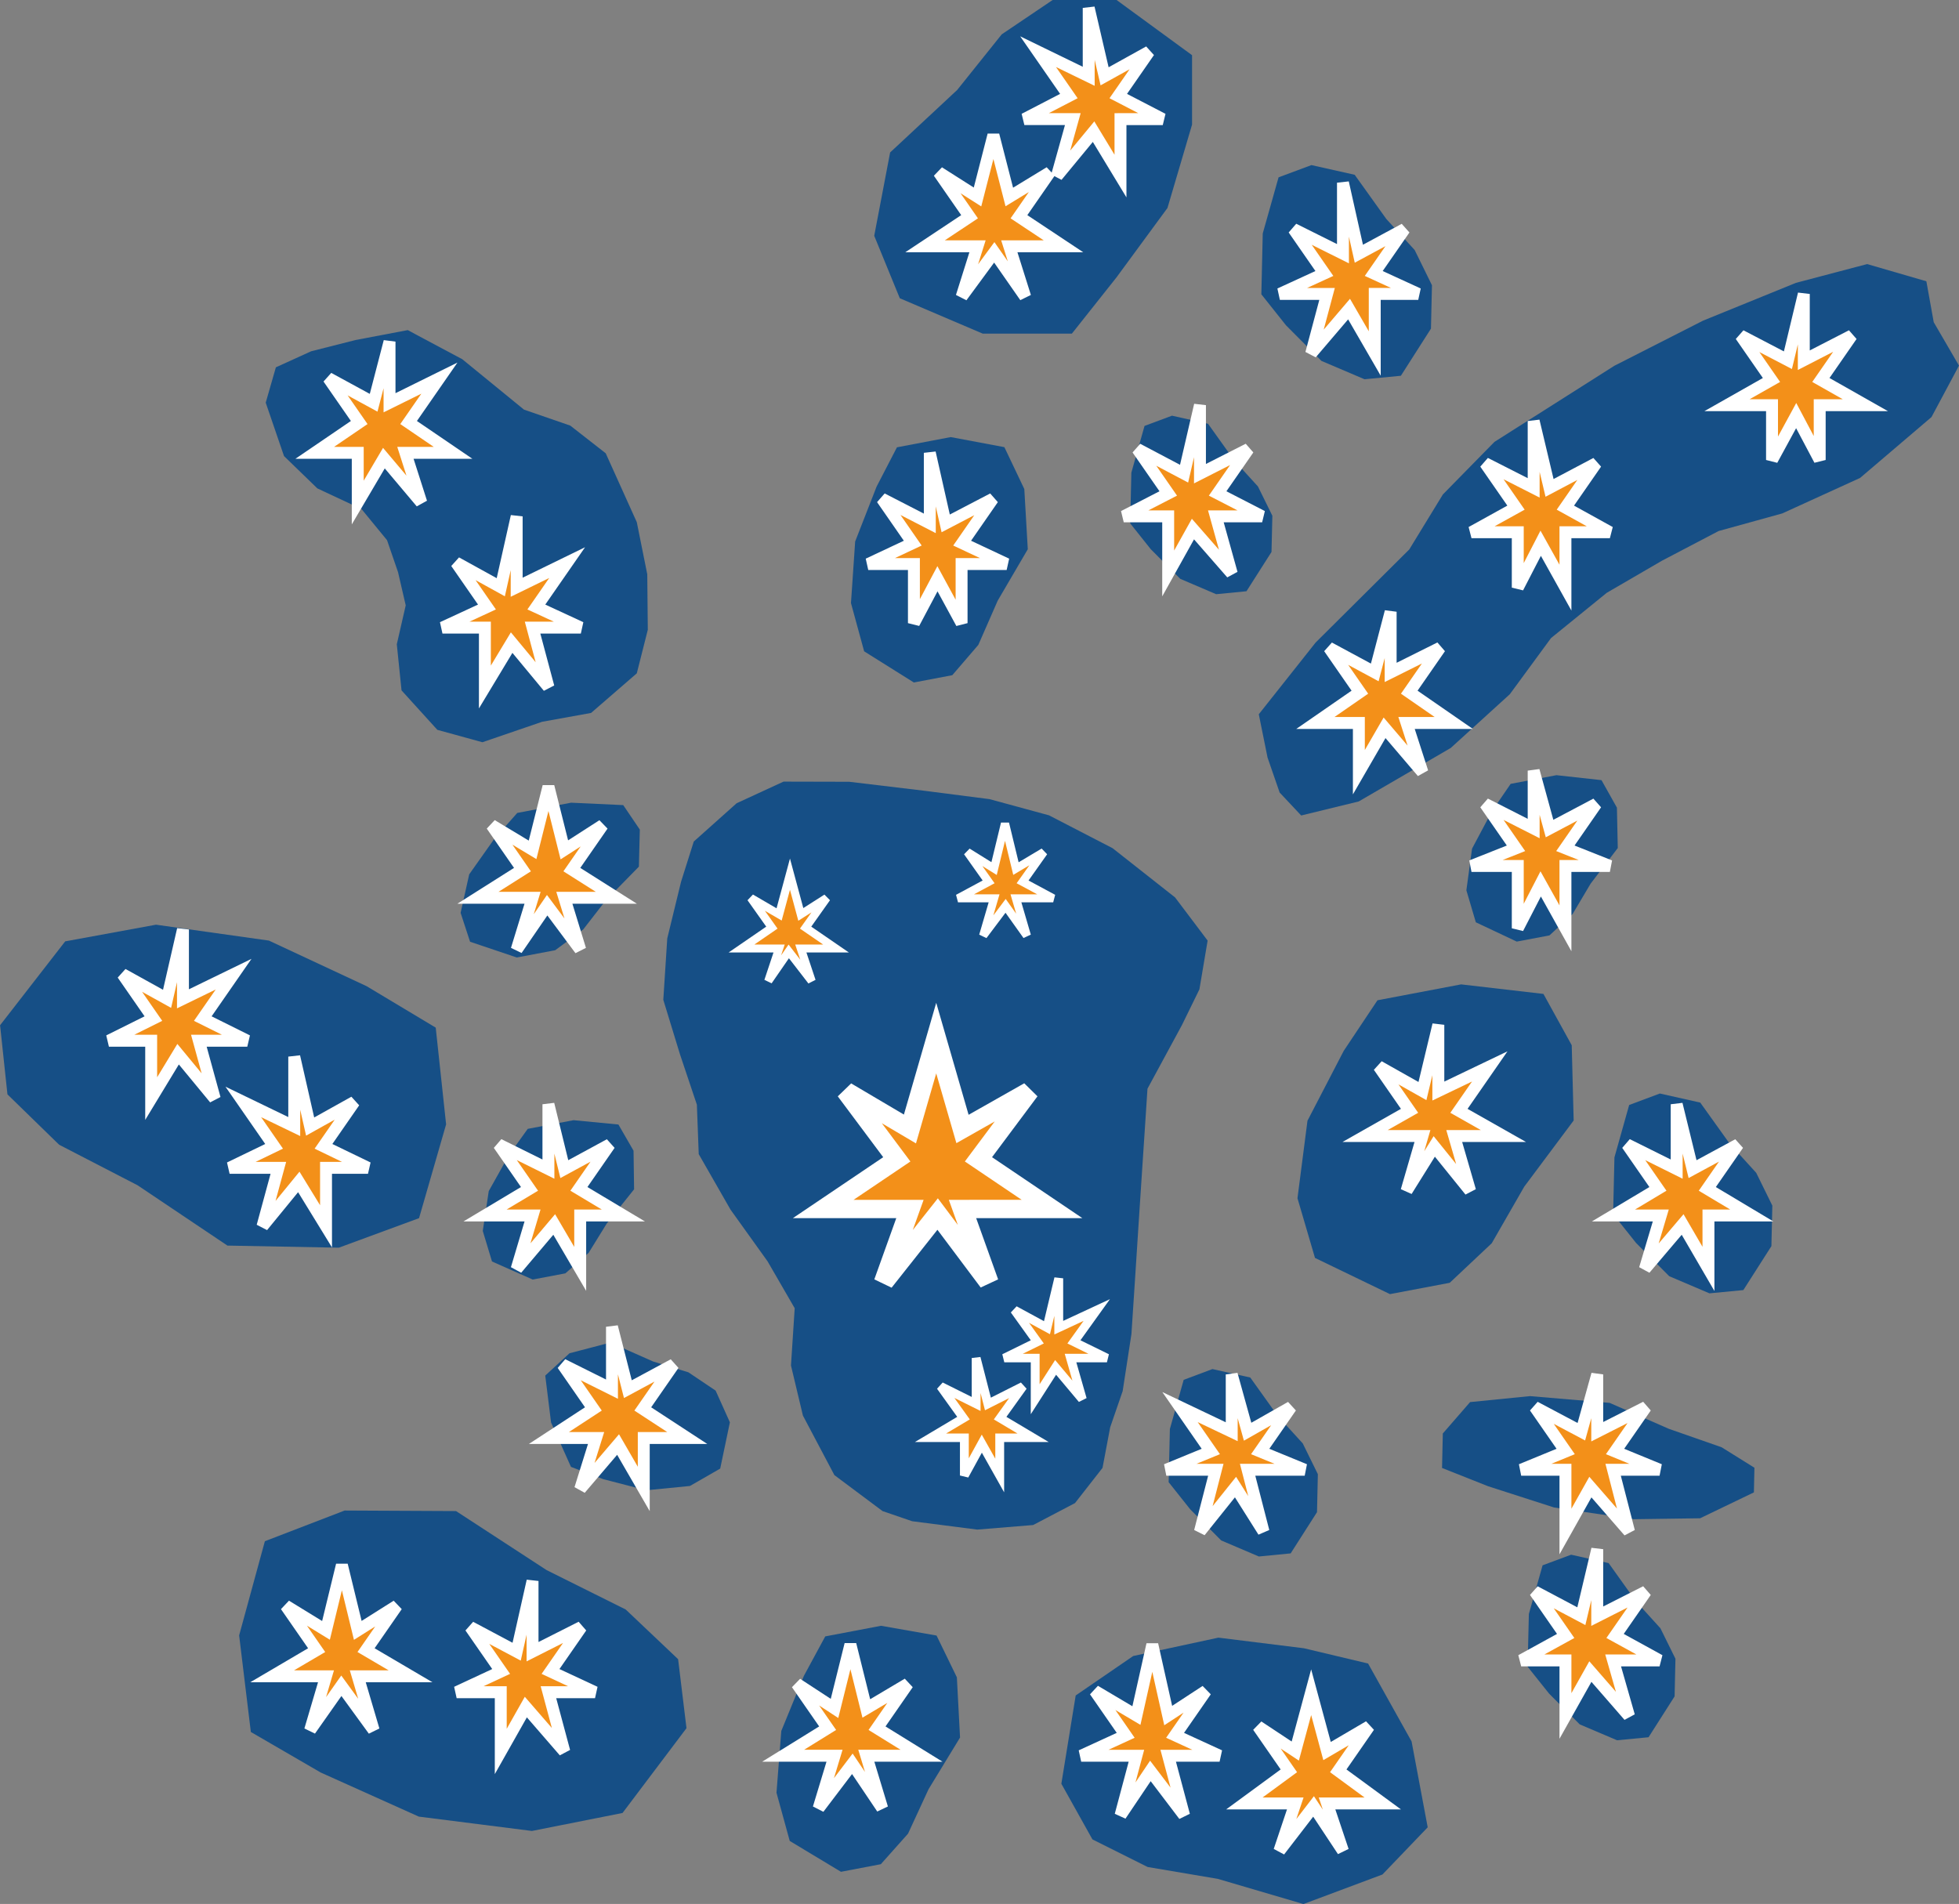 <?xml version="1.0" encoding="UTF-8" standalone="no"?>
<!-- Created with Inkscape (http://www.inkscape.org/) -->

<svg
   width="25.272mm"
   height="24.564mm"
   viewBox="0 0 25.272 24.564"
   version="1.1"
   id="svg1659"
   inkscape:version="1.2.1 (9c6d41e, 2022-07-14)"
   sodipodi:docname="massivecoreshavemassivefragments.svg"
   xmlns:inkscape="http://www.inkscape.org/namespaces/inkscape"
   xmlns:sodipodi="http://sodipodi.sourceforge.net/DTD/sodipodi-0.dtd"
   xmlns="http://www.w3.org/2000/svg"
   xmlns:svg="http://www.w3.org/2000/svg">
  <rect x="0" y="0" width="25.272" height="24.564" fill="#808080" stroke="none"/>
  <sodipodi:namedview
     id="namedview1661"
     pagecolor="#505050"
     bordercolor="#eeeeee"
     borderopacity="1"
     inkscape:showpageshadow="0"
     inkscape:pageopacity="0"
     inkscape:pagecheckerboard="0"
     inkscape:deskcolor="#505050"
     inkscape:document-units="mm"
     showgrid="false"
     inkscape:zoom="3.633312"
     inkscape:cx="19.954245"
     inkscape:cy="50.229652"
     inkscape:window-width="1728"
     inkscape:window-height="1051"
     inkscape:window-x="0"
     inkscape:window-y="38"
     inkscape:window-maximized="1"
     inkscape:current-layer="layer1" />
  <defs
     id="defs1656" />
  <g
     inkscape:label="Layer 1"
     inkscape:groupmode="layer"
     id="layer1"
     transform="translate(-91.817,-136.218)">
    <path
       d="m 104.165,137.379 -0.865,0.806 -0.205,1.075 0.33,0.806 1.069,0.456 h 1.151 l 0.575,-0.725 0.658,-0.896 0.317,-1.075 v -0.896 l -0.975,-0.713 h -0.822 l -0.658,0.444 z"
       style="fill:#164f86;fill-opacity:1;fill-rule:nonzero;stroke:none;stroke-width:0.331"
       id="path30647"
       inkscape:connector-curvature="0" />
    <path
       d="m 93.592,151.51 1.159,0.778 1.437,0.027 1.035,-0.381 0.349,-1.21 -0.134,-1.248 -0.894,-0.536 -1.258,-0.587 -1.456,-0.205 -1.172,0.215 -0.84,1.082 0.095,0.892 0.667,0.65 z"
       style="fill:#164f86;fill-opacity:1;fill-rule:nonzero;stroke:none;stroke-width:0.331"
       id="path30649"
       inkscape:connector-curvature="0" />
    <path
       d="m 109.997,143.307 -1.208,1.201 -0.733,0.925 0.113,0.559 0.156,0.451 0.278,0.296 0.742,-0.181 1.187,-0.69 0.762,-0.693 0.532,-0.725 0.719,-0.584 0.712,-0.414 0.731,-0.383 0.821,-0.227 1.004,-0.458 0.921,-0.785 0.355,-0.664 -0.326,-0.56 -0.095,-0.528 -0.764,-0.222 -0.918,0.242 -1.199,0.488 -1.144,0.582 -1.547,0.982 -0.665,0.678 z"
       style="fill:#164f86;fill-opacity:1;fill-rule:nonzero;stroke:none;stroke-width:0.331"
       id="path30651"
       inkscape:connector-curvature="0" />
    <path
       d="m 98.577,141.503 -0.797,-0.651 -0.703,-0.375 -0.674,0.128 -0.572,0.145 -0.455,0.207 -0.131,0.456 0.236,0.689 0.43,0.417 0.57,0.267 0.329,0.401 0.142,0.413 0.099,0.428 -0.115,0.502 0.061,0.595 0.462,0.509 0.581,0.16 0.771,-0.264 0.631,-0.114 0.59,-0.511 0.142,-0.562 -0.007,-0.716 -0.135,-0.672 -0.401,-0.889 -0.457,-0.357 z"
       style="fill:#164f86;fill-opacity:1;fill-rule:nonzero;stroke:none;stroke-width:0.331"
       id="path30653"
       inkscape:connector-curvature="0" />
    <path
       d="m 102.069,153.096 -0.048,0.739 0.154,0.646 0.406,0.768 0.621,0.464 0.382,0.131 0.84,0.108 0.721,-0.059 0.54,-0.283 0.355,-0.454 0.099,-0.524 0.161,-0.467 0.113,-0.735 0.045,-0.686 0.058,-0.897 0.045,-0.686 0.028,-0.422 0.031,-0.475 0.222,-0.41 0.222,-0.41 0.226,-0.462 0.106,-0.629 -0.42,-0.557 -0.806,-0.635 -0.82,-0.424 -0.768,-0.209 -0.84,-0.108 -0.97,-0.116 -0.847,-0.002 -0.605,0.279 -0.553,0.494 -0.164,0.519 -0.178,0.731 -0.051,0.792 0.215,0.703 0.218,0.65 0.024,0.638 0.41,0.716 0.478,0.667 z"
       style="fill:#164f86;fill-opacity:1;fill-rule:nonzero;stroke:none;stroke-width:0.331"
       id="path30655"
       inkscape:connector-curvature="0" />
    <path
       d="m 103.796,159.301 0.406,-0.666 -0.041,-0.777 -0.262,-0.539 -0.716,-0.126 -0.72,0.137 -0.276,0.51 -0.291,0.71 -0.062,0.797 0.171,0.622 0.661,0.398 0.514,-0.098 0.351,-0.394 z"
       style="fill:#164f86;fill-opacity:1;fill-rule:nonzero;stroke:none;stroke-width:0.331"
       id="path30657"
       inkscape:connector-curvature="0" />
    <path
       d="m 104.688,143.967 0.388,-0.663 -0.045,-0.777 -0.257,-0.54 -0.692,-0.13 -0.694,0.132 -0.263,0.508 -0.276,0.707 -0.054,0.795 0.17,0.622 0.641,0.402 0.496,-0.094 0.336,-0.391 z"
       style="fill:#164f86;fill-opacity:1;fill-rule:nonzero;stroke:none;stroke-width:0.331"
       id="path30659"
       inkscape:connector-curvature="0" />
    <path
       d="m 109.701,139.043 -0.408,-0.57 -0.558,-0.125 -0.424,0.158 -0.204,0.724 -0.018,0.785 0.318,0.4 0.457,0.459 0.556,0.237 0.469,-0.045 0.388,-0.608 0.013,-0.56 -0.223,-0.454 z"
       style="fill:#164f86;fill-opacity:1;fill-rule:nonzero;stroke:none;stroke-width:0.331"
       id="path30661"
       inkscape:connector-curvature="0" />
    <path
       d="m 111.481,151.527 0.637,-0.853 -0.025,-0.971 -0.365,-0.662 -1.062,-0.123 -1.079,0.205 -0.435,0.652 -0.468,0.902 -0.129,1 0.226,0.77 0.967,0.467 0.771,-0.146 0.542,-0.51 z"
       style="fill:#164f86;fill-opacity:1;fill-rule:nonzero;stroke:none;stroke-width:0.331"
       id="path30663"
       inkscape:connector-curvature="0" />
    <path
       d="m 99.629,147.838 0.43,-0.439 0.012,-0.478 -0.214,-0.316 -0.673,-0.031 -0.694,0.132 -0.296,0.334 -0.324,0.458 -0.111,0.497 0.122,0.373 0.603,0.203 0.496,-0.094 0.36,-0.267 z"
       style="fill:#164f86;fill-opacity:1;fill-rule:nonzero;stroke:none;stroke-width:0.331"
       id="path30665"
       inkscape:connector-curvature="0" />
    <path
       d="m 98.869,156.475 -1.169,-0.762 -1.437,-0.007 -1.029,0.396 -0.332,1.215 0.151,1.246 0.901,0.523 1.266,0.569 1.459,0.185 1.169,-0.232 0.825,-1.094 -0.108,-0.89 -0.676,-0.641 z"
       style="fill:#164f86;fill-opacity:1;fill-rule:nonzero;stroke:none;stroke-width:0.331"
       id="path30667"
       inkscape:connector-curvature="0" />
    <path
       d="m 107.741,142.16 -0.34,-0.475 -0.465,-0.104 -0.354,0.132 -0.17,0.603 -0.015,0.654 0.265,0.333 0.381,0.383 0.463,0.198 0.391,-0.038 0.323,-0.507 0.011,-0.467 -0.186,-0.378 z"
       style="fill:#164f86;fill-opacity:1;fill-rule:nonzero;stroke:none;stroke-width:0.331"
       id="path30669"
       inkscape:connector-curvature="0" />
    <path
       d="m 107.527,160.458 1.105,0.325 1.019,-0.381 0.584,-0.609 -0.208,-1.108 -0.561,-1.005 -0.828,-0.197 -1.103,-0.137 -1.099,0.237 -0.742,0.509 -0.185,1.139 0.401,0.718 0.712,0.356 z"
       style="fill:#164f86;fill-opacity:1;fill-rule:nonzero;stroke:none;stroke-width:0.331"
       id="path30671"
       inkscape:connector-curvature="0" />
    <path
       d="m 99.644,152.004 0.353,-0.442 -0.007,-0.498 -0.195,-0.338 -0.579,-0.056 -0.591,0.112 -0.242,0.337 -0.261,0.466 -0.077,0.514 0.119,0.394 0.525,0.233 0.422,-0.08 0.3,-0.265 z"
       style="fill:#164f86;fill-opacity:1;fill-rule:nonzero;stroke:none;stroke-width:0.331"
       id="path30673"
       inkscape:connector-curvature="0" />
    <path
       d="m 100.242,153.783 -0.551,-0.244 -0.527,0.138 -0.313,0.288 0.075,0.605 0.257,0.573 0.415,0.158 0.556,0.144 0.564,-0.056 0.39,-0.224 0.125,-0.597 -0.184,-0.409 -0.351,-0.236 z"
       style="fill:#164f86;fill-opacity:1;fill-rule:nonzero;stroke:none;stroke-width:0.331"
       id="path30675"
       inkscape:connector-curvature="0" />
    <path
       d="m 112.337,147.618 0.35,-0.459 -0.011,-0.521 -0.199,-0.355 -0.581,-0.064 -0.591,0.112 -0.24,0.351 -0.258,0.485 -0.073,0.537 0.122,0.413 0.528,0.249 0.422,-0.08 0.298,-0.275 z"
       style="fill:#164f86;fill-opacity:1;fill-rule:nonzero;stroke:none;stroke-width:0.331"
       id="path30677"
       inkscape:connector-curvature="0" />
    <path
       d="m 108.303,154.489 -0.357,-0.499 -0.488,-0.109 -0.371,0.139 -0.178,0.634 -0.016,0.686 0.278,0.35 0.4,0.402 0.486,0.207 0.41,-0.04 0.34,-0.532 0.011,-0.49 -0.195,-0.397 z"
       style="fill:#164f86;fill-opacity:1;fill-rule:nonzero;stroke:none;stroke-width:0.331"
       id="path30679"
       inkscape:connector-curvature="0" />
    <path
       d="m 113.346,154.652 -0.764,-0.335 -1.027,-0.087 -0.773,0.077 -0.352,0.405 -0.01,0.445 0.595,0.236 0.851,0.274 1.025,0.151 0.858,-0.012 0.694,-0.334 0.007,-0.318 -0.423,-0.264 z"
       style="fill:#164f86;fill-opacity:1;fill-rule:nonzero;stroke:none;stroke-width:0.331"
       id="path30681"
       inkscape:connector-curvature="0" />
    <path
       d="m 114.132,150.975 -0.381,-0.532 -0.521,-0.117 -0.396,0.148 -0.19,0.676 -0.017,0.732 0.297,0.373 0.427,0.428 0.519,0.221 0.437,-0.042 0.362,-0.567 0.012,-0.523 -0.208,-0.423 z"
       style="fill:#164f86;fill-opacity:1;fill-rule:nonzero;stroke:none;stroke-width:0.331"
       id="path30683"
       inkscape:connector-curvature="0" />
    <path
       d="m 112.922,156.878 -0.353,-0.494 -0.484,-0.108 -0.368,0.137 -0.177,0.628 -0.016,0.68 0.276,0.346 0.396,0.398 0.482,0.205 0.406,-0.039 0.336,-0.527 0.011,-0.486 -0.194,-0.393 z"
       style="fill:#164f86;fill-opacity:1;fill-rule:nonzero;stroke:none;stroke-width:0.331"
       id="path30685"
       inkscape:connector-curvature="0" />
    <path
       d="m 98.892,150.465 0.205,0.837 0.585,-0.318 -0.397,0.573 0.574,0.343 h -0.557 v 0.689 l -0.335,-0.573 -0.485,0.573 0.205,-0.689 h -0.613 l 0.574,-0.343 -0.397,-0.573 0.641,0.318 z"
       style="fill:#f39019;fill-opacity:1;fill-rule:nonzero;stroke:none;stroke-width:0.331"
       id="path30687"
       inkscape:connector-curvature="0" />
    <g
       id="g30689"
       transform="matrix(0.205,0,0,0.205,98.051,150.587)">
      <path
         d="m 4.102,-0.597 1,4.082 L 7.958,1.934 6.02,4.728 8.82,6.403 H 6.102 V 9.763 L 4.466,6.969 2.102,9.763 l 1,-3.36 H 0.112 L 2.912,4.728 0.974,1.934 4.102,3.484 Z"
         style="fill:none;stroke:#ffffff;stroke-width:0.75;stroke-linecap:butt;stroke-linejoin:miter;stroke-miterlimit:4;stroke-dasharray:none;stroke-opacity:1"
         id="path30691"
         inkscape:connector-curvature="0" />
    </g>
    <path
       d="m 102.006,147.496 0.14,0.518 0.332,-0.212 -0.27,0.382 0.391,0.269 h -0.452 l 0.14,0.419 -0.295,-0.382 -0.264,0.382 0.14,-0.419 h -0.484 l 0.391,-0.269 -0.27,-0.382 0.363,0.212 z"
       style="fill:#f39019;fill-opacity:1;fill-rule:nonzero;stroke:none;stroke-width:0.223"
       id="path30693"
       inkscape:connector-curvature="0" />
    <g
       id="g30695"
       transform="matrix(0.14,0,0,0.137,101.367,147.538)">
      <path
         d="m 4.578,-0.306 1,3.79 2.38,-1.551 -1.938,2.794 2.8,1.966 H 5.578 l 1,3.069 -2.112,-2.794 -1.888,2.794 1,-3.069 H 0.112 L 2.912,4.728 0.974,1.934 3.578,3.484 Z"
         style="fill:none;stroke:#ffffff;stroke-width:0.75;stroke-linecap:butt;stroke-linejoin:miter;stroke-miterlimit:4;stroke-dasharray:none;stroke-opacity:1"
         id="path30697"
         inkscape:connector-curvature="0" />
    </g>
    <path
       d="m 104.781,146.842 0.141,0.58 0.358,-0.213 -0.273,0.384 0.394,0.212 h -0.48 l 0.141,0.481 -0.274,-0.384 -0.289,0.384 0.141,-0.481 h -0.465 l 0.394,-0.212 -0.273,-0.384 0.343,0.213 z"
       style="fill:#f39019;fill-opacity:1;fill-rule:nonzero;stroke:none;stroke-width:0.225"
       id="path30699"
       inkscape:connector-curvature="0" />
    <g
       id="g30701"
       transform="matrix(0.141,0,0,0.138,104.16,146.943)">
      <path
         d="m 4.412,-0.733 1,4.218 L 7.958,1.934 6.02,4.728 8.82,6.267 H 5.412 l 1,3.496 -1.946,-2.794 -2.054,2.794 1,-3.496 H 0.112 L 2.912,4.728 0.974,1.934 3.412,3.484 Z"
         style="fill:none;stroke:#ffffff;stroke-width:0.75;stroke-linecap:butt;stroke-linejoin:miter;stroke-miterlimit:4;stroke-dasharray:none;stroke-opacity:1"
         id="path30703"
         inkscape:connector-curvature="0" />
    </g>
    <path
       d="m 103.897,149.611 0.339,1.174 0.864,-0.489 -0.658,0.881 0.95,0.641 h -1.156 l 0.339,0.946 -0.661,-0.881 -0.697,0.881 0.339,-0.946 h -1.12 l 0.95,-0.641 -0.658,-0.881 0.827,0.489 z"
       style="fill:#f39019;fill-opacity:1;fill-rule:nonzero;stroke:none;stroke-width:0.528"
       id="path30705"
       inkscape:connector-curvature="0" />
    <g
       id="g30707"
       transform="matrix(0.339,0,0,0.315,102.399,149.686)">
      <path
         d="m 4.412,-0.238 1,3.722 2.545,-1.551 -1.938,2.794 2.8,2.034 H 5.412 l 1,3.001 -1.946,-2.794 -2.054,2.794 1,-3.001 H 0.112 L 2.912,4.728 0.974,1.934 3.412,3.484 Z"
         style="fill:none;stroke:#ffffff;stroke-width:0.75;stroke-linecap:butt;stroke-linejoin:miter;stroke-miterlimit:4;stroke-dasharray:none;stroke-opacity:1"
         id="path30709"
         inkscape:connector-curvature="0" />
    </g>
    <path
       d="m 105.477,152.71 v 0.637 l 0.491,-0.228 -0.295,0.41 0.426,0.209 h -0.47 l 0.152,0.531 -0.345,-0.41 -0.264,0.41 v -0.531 h -0.399 l 0.426,-0.209 -0.295,-0.41 0.42,0.228 z"
       style="fill:#f39019;fill-opacity:1;fill-rule:nonzero;stroke:none;stroke-width:0.241"
       id="path30717"
       inkscape:connector-curvature="0" />
    <g
       id="g30719"
       transform="matrix(0.152,0,0,0.147,104.756,152.835)">
      <path
         d="M 4.733,-0.85 V 3.484 L 7.958,1.934 6.02,4.728 8.82,6.15 H 5.733 l 1,3.613 L 4.466,6.969 2.733,9.763 V 6.15 H 0.112 L 2.912,4.728 0.974,1.934 3.733,3.484 Z"
         style="fill:none;stroke:#ffffff;stroke-width:0.75;stroke-linecap:butt;stroke-linejoin:miter;stroke-miterlimit:4;stroke-dasharray:none;stroke-opacity:1"
         id="path30721"
         inkscape:connector-curvature="0" />
    </g>
    <path
       d="m 104.411,153.739 0.152,0.592 0.453,-0.228 -0.295,0.41 0.426,0.253 h -0.432 v 0.486 l -0.231,-0.41 -0.225,0.41 v -0.486 h -0.438 l 0.426,-0.253 -0.295,-0.41 0.458,0.228 z"
       style="fill:#f39019;fill-opacity:1;fill-rule:nonzero;stroke:none;stroke-width:0.241"
       id="path30723"
       inkscape:connector-curvature="0" />
    <g
       id="g30725"
       transform="matrix(0.152,0,0,0.147,103.804,153.819)">
      <path
         d="m 3.985,-0.549 1,4.033 L 7.958,1.934 6.02,4.728 8.82,6.451 H 5.985 V 9.763 L 4.466,6.969 2.985,9.763 V 6.451 H 0.112 L 2.912,4.728 0.974,1.934 3.985,3.484 Z"
         style="fill:none;stroke:#ffffff;stroke-width:0.75;stroke-linecap:butt;stroke-linejoin:miter;stroke-miterlimit:4;stroke-dasharray:none;stroke-opacity:1"
         id="path30727"
         inkscape:connector-curvature="0" />
    </g>
    <path
       d="m 107.297,141.445 v 0.884 l 0.625,-0.318 -0.397,0.573 0.574,0.296 h -0.597 l 0.205,0.737 -0.501,-0.573 -0.319,0.573 v -0.737 H 106.314 l 0.574,-0.296 -0.397,-0.573 0.601,0.318 z"
       style="fill:#f39019;fill-opacity:1;fill-rule:nonzero;stroke:none;stroke-width:0.331"
       id="path30729"
       inkscape:connector-curvature="0" />
    <g
       id="g30731"
       transform="matrix(0.205,0,0,0.205,106.291,141.615)">
      <path
         d="M 4.908,-0.83 V 3.484 L 7.958,1.934 6.02,4.728 8.82,6.17 H 5.908 l 1,3.593 L 4.466,6.969 2.908,9.763 V 6.17 H 0.112 L 2.912,4.728 0.974,1.934 3.908,3.484 Z"
         style="fill:none;stroke:#ffffff;stroke-width:0.75;stroke-linecap:butt;stroke-linejoin:miter;stroke-miterlimit:4;stroke-dasharray:none;stroke-opacity:1"
         id="path30733"
         inkscape:connector-curvature="0" />
    </g>
    <path
       d="m 109.757,144.11 v 0.783 l 0.637,-0.318 -0.397,0.573 0.574,0.397 h -0.609 l 0.205,0.635 -0.489,-0.573 -0.331,0.573 v -0.635 h -0.561 l 0.574,-0.397 -0.397,-0.573 0.589,0.318 z"
       style="fill:#f39019;fill-opacity:1;fill-rule:nonzero;stroke:none;stroke-width:0.331"
       id="path30735"
       inkscape:connector-curvature="0" />
    <g
       id="g30737"
       transform="matrix(0.205,0,0,0.205,108.763,144.179)">
      <path
         d="M 4.849,-0.335 V 3.484 L 7.958,1.934 6.02,4.728 8.82,6.665 H 5.849 l 1,3.098 L 4.466,6.969 2.849,9.763 V 6.665 H 0.112 L 2.912,4.728 0.974,1.934 3.849,3.484 Z"
         style="fill:none;stroke:#ffffff;stroke-width:0.75;stroke-linecap:butt;stroke-linejoin:miter;stroke-miterlimit:4;stroke-dasharray:none;stroke-opacity:1"
         id="path30739"
         inkscape:connector-curvature="0" />
    </g>
    <path
       d="m 111.602,141.65 0.205,0.863 0.601,-0.318 -0.397,0.573 0.574,0.317 H 112.012 v 0.715 l -0.319,-0.573 -0.296,0.573 v -0.715 h -0.597 l 0.574,-0.317 -0.397,-0.573 0.625,0.318 z"
       style="fill:#f39019;fill-opacity:1;fill-rule:nonzero;stroke:none;stroke-width:0.331"
       id="path30741"
       inkscape:connector-curvature="0" />
    <g
       id="g30743"
       transform="matrix(0.205,0,0,0.205,110.777,141.798)">
      <path
         d="m 4.024,-0.723 1,4.208 L 7.958,1.934 6.02,4.728 8.82,6.277 H 6.024 V 9.763 L 4.466,6.969 3.024,9.763 V 6.277 H 0.112 L 2.912,4.728 0.974,1.934 4.024,3.484 Z"
         style="fill:none;stroke:#ffffff;stroke-width:0.75;stroke-linecap:butt;stroke-linejoin:miter;stroke-miterlimit:4;stroke-dasharray:none;stroke-opacity:1"
         id="path30745"
         inkscape:connector-curvature="0" />
    </g>
    <path
       d="m 115.087,140.01 v 0.855 l 0.617,-0.318 -0.397,0.573 0.574,0.325 h -0.589 v 0.707 l -0.303,-0.573 -0.312,0.573 v -0.707 h -0.581 l 0.574,-0.325 -0.397,-0.573 0.609,0.318 z"
       style="fill:#f39019;fill-opacity:1;fill-rule:nonzero;stroke:none;stroke-width:0.331"
       id="path30747"
       inkscape:connector-curvature="0" />
    <g
       id="g30749"
       transform="matrix(0.205,0,0,0.205,114.073,140.151)">
      <path
         d="M 4.946,-0.685 V 3.484 L 7.958,1.934 6.02,4.728 8.82,6.315 h -2.874 v 3.448 L 4.466,6.969 2.946,9.763 V 6.315 H 0.112 L 2.912,4.728 0.974,1.934 3.946,3.484 Z"
         style="fill:none;stroke:#ffffff;stroke-width:0.75;stroke-linecap:butt;stroke-linejoin:miter;stroke-miterlimit:4;stroke-dasharray:none;stroke-opacity:1"
         id="path30751"
         inkscape:connector-curvature="0" />
    </g>
    <path
       d="m 109.142,138.575 0.205,0.916 0.589,-0.318 -0.397,0.573 0.574,0.264 h -0.561 v 0.768 l -0.331,-0.573 -0.489,0.573 0.205,-0.768 h -0.609 l 0.574,-0.264 -0.397,-0.573 0.637,0.318 z"
       style="fill:#f39019;fill-opacity:1;fill-rule:nonzero;stroke:none;stroke-width:0.331"
       id="path30753"
       inkscape:connector-curvature="0" />
    <g
       id="g30755"
       transform="matrix(0.205,0,0,0.205,108.305,138.777)">
      <path
         d="m 4.082,-0.985 1,4.47 2.875,-1.551 -1.938,2.794 2.8,1.286 H 6.082 V 9.763 L 4.466,6.969 2.082,9.763 l 1,-3.749 H 0.112 L 2.912,4.728 0.974,1.934 4.082,3.484 Z"
         style="fill:none;stroke:#ffffff;stroke-width:0.75;stroke-linecap:butt;stroke-linejoin:miter;stroke-miterlimit:4;stroke-dasharray:none;stroke-opacity:1"
         id="path30757"
         inkscape:connector-curvature="0" />
    </g>
    <path
       d="m 111.602,146.16 0.205,0.747 0.601,-0.318 -0.397,0.573 0.574,0.228 H 112.012 v 0.804 l -0.319,-0.573 -0.296,0.573 v -0.804 h -0.597 l 0.574,-0.228 -0.397,-0.573 0.625,0.318 z"
       style="fill:#f39019;fill-opacity:1;fill-rule:nonzero;stroke:none;stroke-width:0.331"
       id="path30759"
       inkscape:connector-curvature="0" />
    <g
       id="g30761"
       transform="matrix(0.205,0,0,0.205,110.777,146.193)">
      <path
         d="m 4.024,-0.16 1,3.645 L 7.958,1.934 6.02,4.728 8.82,5.84 H 6.024 V 9.763 L 4.466,6.969 3.024,9.763 V 5.84 H 0.112 L 2.912,4.728 0.974,1.934 4.024,3.484 Z"
         style="fill:none;stroke:#ffffff;stroke-width:0.75;stroke-linecap:butt;stroke-linejoin:miter;stroke-miterlimit:4;stroke-dasharray:none;stroke-opacity:1"
         id="path30763"
         inkscape:connector-curvature="0" />
    </g>
    <path
       d="m 113.447,150.465 0.205,0.837 0.587,-0.318 -0.397,0.573 0.574,0.343 h -0.559 v 0.689 l -0.333,-0.573 -0.487,0.573 0.205,-0.689 h -0.611 l 0.574,-0.343 -0.397,-0.573 0.639,0.318 z"
       style="fill:#f39019;fill-opacity:1;fill-rule:nonzero;stroke:none;stroke-width:0.331"
       id="path30765"
       inkscape:connector-curvature="0" />
    <g
       id="g30767"
       transform="matrix(0.205,0,0,0.205,112.608,150.587)">
      <path
         d="m 4.092,-0.597 1,4.082 L 7.958,1.934 6.02,4.728 8.82,6.403 H 6.092 V 9.763 L 4.466,6.969 2.092,9.763 l 1,-3.36 H 0.112 L 2.912,4.728 0.974,1.934 4.092,3.484 Z"
         style="fill:none;stroke:#ffffff;stroke-width:0.75;stroke-linecap:butt;stroke-linejoin:miter;stroke-miterlimit:4;stroke-dasharray:none;stroke-opacity:1"
         id="path30769"
         inkscape:connector-curvature="0" />
    </g>
    <path
       d="m 112.422,156.205 v 0.865 l 0.627,-0.318 -0.397,0.573 0.574,0.315 h -0.599 l 0.205,0.717 -0.499,-0.573 -0.321,0.573 v -0.717 h -0.571 l 0.574,-0.315 -0.397,-0.573 0.599,0.318 z"
       style="fill:#f39019;fill-opacity:1;fill-rule:nonzero;stroke:none;stroke-width:0.331"
       id="path30771"
       inkscape:connector-curvature="0" />
    <g
       id="g30773"
       transform="matrix(0.205,0,0,0.205,111.418,156.355)">
      <path
         d="M 4.898,-0.733 V 3.484 L 7.958,1.934 6.02,4.728 8.82,6.267 H 5.898 l 1,3.496 L 4.466,6.969 2.898,9.763 V 6.267 H 0.112 L 2.912,4.728 0.974,1.934 3.898,3.484 Z"
         style="fill:none;stroke:#ffffff;stroke-width:0.75;stroke-linecap:butt;stroke-linejoin:miter;stroke-miterlimit:4;stroke-dasharray:none;stroke-opacity:1"
         id="path30775"
         inkscape:connector-curvature="0" />
    </g>
    <path
       d="m 112.422,153.95 v 0.739 l 0.627,-0.318 -0.397,0.573 0.574,0.236 h -0.599 l 0.205,0.796 -0.499,-0.573 -0.321,0.573 v -0.796 h -0.571 l 0.574,-0.236 -0.397,-0.573 0.599,0.318 z"
       style="fill:#f39019;fill-opacity:1;fill-rule:nonzero;stroke:none;stroke-width:0.331"
       id="path30777"
       inkscape:connector-curvature="0" />
    <g
       id="g30779"
       transform="matrix(0.205,0,0,0.205,111.418,153.975)">
      <path
         d="M 4.898,-0.122 V 3.484 L 7.958,1.934 6.02,4.728 8.82,5.878 H 5.898 l 1,3.885 L 4.466,6.969 2.898,9.763 V 5.878 H 0.112 L 2.912,4.728 0.974,1.934 3.898,3.484 Z"
         style="fill:none;stroke:#ffffff;stroke-width:0.75;stroke-linecap:butt;stroke-linejoin:miter;stroke-miterlimit:4;stroke-dasharray:none;stroke-opacity:1"
         id="path30781"
         inkscape:connector-curvature="0" />
    </g>
    <path
       d="m 106.682,157.435 0.205,0.916 0.486,-0.318 -0.397,0.573 0.574,0.264 h -0.663 l 0.205,0.769 -0.435,-0.573 -0.385,0.573 0.205,-0.769 h -0.712 l 0.574,-0.264 -0.397,-0.573 0.536,0.318 z"
       style="fill:#f39019;fill-opacity:1;fill-rule:nonzero;stroke:none;stroke-width:0.331"
       id="path30783"
       inkscape:connector-curvature="0" />
    <g
       id="g30785"
       transform="matrix(0.205,0,0,0.205,105.742,157.637)">
      <path
         d="m 4.587,-0.986 1,4.47 L 7.958,1.934 6.02,4.728 8.82,6.014 H 5.587 l 1,3.749 -2.121,-2.794 -1.879,2.794 1,-3.749 H 0.112 L 2.912,4.728 0.974,1.934 3.587,3.484 Z"
         style="fill:none;stroke:#ffffff;stroke-width:0.75;stroke-linecap:butt;stroke-linejoin:miter;stroke-miterlimit:4;stroke-dasharray:none;stroke-opacity:1"
         id="path30787"
         inkscape:connector-curvature="0" />
    </g>
    <path
       d="m 108.732,158.05 0.205,0.759 0.542,-0.318 -0.397,0.573 0.574,0.421 h -0.718 l 0.205,0.611 -0.379,-0.573 -0.441,0.573 0.205,-0.611 h -0.657 l 0.574,-0.421 -0.397,-0.573 0.48,0.318 z"
       style="fill:#f39019;fill-opacity:1;fill-rule:nonzero;stroke:none;stroke-width:0.331"
       id="path30789"
       inkscape:connector-curvature="0" />
    <g
       id="g30791"
       transform="matrix(0.205,0,0,0.205,107.847,158.095)">
      <path
         d="m 4.315,-0.219 1,3.703 L 7.958,1.934 6.02,4.728 8.82,6.781 H 5.315 l 1,2.982 -1.849,-2.794 -2.151,2.794 1,-2.982 H 0.112 L 2.912,4.728 0.974,1.934 3.315,3.484 Z"
         style="fill:none;stroke:#ffffff;stroke-width:0.75;stroke-linecap:butt;stroke-linejoin:miter;stroke-miterlimit:4;stroke-dasharray:none;stroke-opacity:1"
         id="path30793"
         inkscape:connector-curvature="0" />
    </g>
    <path
       d="m 102.787,157.435 0.205,0.825 0.536,-0.318 -0.397,0.573 0.574,0.355 h -0.712 l 0.205,0.677 -0.385,-0.573 -0.435,0.573 0.205,-0.677 h -0.663 l 0.574,-0.355 -0.397,-0.573 0.486,0.318 z"
       style="fill:#f39019;fill-opacity:1;fill-rule:nonzero;stroke:none;stroke-width:0.331"
       id="path30795"
       inkscape:connector-curvature="0" />
    <g
       id="g30797"
       transform="matrix(0.205,0,0,0.205,101.897,157.545)">
      <path
         d="m 4.345,-0.539 1,4.024 L 7.958,1.934 6.02,4.728 8.82,6.461 H 5.345 l 1,3.302 -1.879,-2.794 -2.121,2.794 1,-3.302 H 0.112 L 2.912,4.728 0.974,1.934 3.345,3.484 Z"
         style="fill:none;stroke:#ffffff;stroke-width:0.75;stroke-linecap:butt;stroke-linejoin:miter;stroke-miterlimit:4;stroke-dasharray:none;stroke-opacity:1"
         id="path30799"
         inkscape:connector-curvature="0" />
    </g>
    <path
       d="m 96.227,156.41 0.205,0.843 0.504,-0.318 -0.397,0.573 0.574,0.337 h -0.681 l 0.205,0.695 -0.417,-0.573 -0.403,0.573 0.205,-0.695 h -0.695 l 0.574,-0.337 -0.397,-0.573 0.518,0.318 z"
       style="fill:#f39019;fill-opacity:1;fill-rule:nonzero;stroke:none;stroke-width:0.331"
       id="path30801"
       inkscape:connector-curvature="0" />
    <g
       id="g30803"
       transform="matrix(0.205,0,0,0.205,95.305,156.538)">
      <path
         d="m 4.5,-0.626 1,4.111 2.458,-1.551 -1.938,2.794 2.8,1.646 H 5.5 l 1,3.39 -2.034,-2.794 -1.966,2.794 1,-3.39 H 0.112 L 2.912,4.728 0.974,1.934 3.5,3.484 Z"
         style="fill:none;stroke:#ffffff;stroke-width:0.75;stroke-linecap:butt;stroke-linejoin:miter;stroke-miterlimit:4;stroke-dasharray:none;stroke-opacity:1"
         id="path30805"
         inkscape:connector-curvature="0" />
    </g>
    <path
       d="m 98.687,156.615 v 0.912 l 0.629,-0.318 -0.397,0.573 0.574,0.268 h -0.601 l 0.205,0.765 -0.497,-0.573 -0.323,0.573 v -0.765 h -0.569 l 0.574,-0.268 -0.397,-0.573 0.597,0.318 z"
       style="fill:#f39019;fill-opacity:1;fill-rule:nonzero;stroke:none;stroke-width:0.331"
       id="path30807"
       inkscape:connector-curvature="0" />
    <g
       id="g30809"
       transform="matrix(0.205,0,0,0.205,97.685,156.813)">
      <path
         d="M 4.888,-0.966 V 3.484 L 7.958,1.934 6.02,4.728 8.82,6.034 H 5.888 l 1,3.729 L 4.466,6.969 2.888,9.763 V 6.034 H 0.112 L 2.912,4.728 0.974,1.934 3.888,3.484 Z"
         style="fill:none;stroke:#ffffff;stroke-width:0.75;stroke-linecap:butt;stroke-linejoin:miter;stroke-miterlimit:4;stroke-dasharray:none;stroke-opacity:1"
         id="path30811"
         inkscape:connector-curvature="0" />
    </g>
    <path
       d="m 110.372,149.44 v 0.855 l 0.663,-0.318 -0.397,0.573 0.574,0.325 h -0.635 l 0.205,0.707 -0.463,-0.573 -0.357,0.573 0.205,-0.707 h -0.74 l 0.574,-0.325 -0.397,-0.573 0.563,0.318 z"
       style="fill:#f39019;fill-opacity:1;fill-rule:nonzero;stroke:none;stroke-width:0.331"
       id="path30813"
       inkscape:connector-curvature="0" />
    <g
       id="g30815"
       transform="matrix(0.205,0,0,0.205,109.404,149.58)">
      <path
         d="M 4.723,-0.685 V 3.484 L 7.958,1.934 6.02,4.728 8.82,6.315 H 5.723 l 1,3.448 -2.257,-2.794 -1.743,2.794 1,-3.448 H 0.112 L 2.912,4.728 0.974,1.934 3.723,3.484 Z"
         style="fill:none;stroke:#ffffff;stroke-width:0.75;stroke-linecap:butt;stroke-linejoin:miter;stroke-miterlimit:4;stroke-dasharray:none;stroke-opacity:1"
         id="path30817"
         inkscape:connector-curvature="0" />
    </g>
    <path
       d="m 103.812,142.06 0.205,0.91 0.609,-0.318 -0.397,0.573 0.574,0.27 h -0.581 v 0.762 l -0.311,-0.573 -0.304,0.573 v -0.762 h -0.589 l 0.574,-0.27 -0.397,-0.573 0.617,0.318 z"
       style="fill:#f39019;fill-opacity:1;fill-rule:nonzero;stroke:none;stroke-width:0.331"
       id="path30819"
       inkscape:connector-curvature="0" />
    <g
       id="g30821"
       transform="matrix(0.205,0,0,0.205,102.995,142.256)">
      <path
         d="m 3.985,-0.956 1,4.441 L 7.958,1.934 6.02,4.728 8.82,6.044 H 5.985 V 9.763 L 4.466,6.969 2.985,9.763 V 6.044 H 0.112 L 2.912,4.728 0.974,1.934 3.985,3.484 Z"
         style="fill:none;stroke:#ffffff;stroke-width:0.75;stroke-linecap:butt;stroke-linejoin:miter;stroke-miterlimit:4;stroke-dasharray:none;stroke-opacity:1"
         id="path30823"
         inkscape:connector-curvature="0" />
    </g>
    <path
       d="m 104.632,137.96 0.205,0.799 0.522,-0.318 -0.397,0.573 0.574,0.381 h -0.699 l 0.205,0.651 -0.399,-0.573 -0.421,0.573 0.205,-0.651 h -0.677 l 0.574,-0.381 -0.397,-0.573 0.5,0.318 z"
       style="fill:#f39019;fill-opacity:1;fill-rule:nonzero;stroke:none;stroke-width:0.331"
       id="path30825"
       inkscape:connector-curvature="0" />
    <g
       id="g30827"
       transform="matrix(0.205,0,0,0.205,103.728,138.045)">
      <path
         d="m 4.412,-0.413 1,3.897 L 7.958,1.934 6.02,4.728 8.82,6.587 H 5.412 l 1,3.176 -1.946,-2.794 -2.054,2.794 1,-3.176 H 0.112 L 2.912,4.728 0.974,1.934 3.412,3.484 Z"
         style="fill:none;stroke:#ffffff;stroke-width:0.75;stroke-linecap:butt;stroke-linejoin:miter;stroke-miterlimit:4;stroke-dasharray:none;stroke-opacity:1"
         id="path30829"
         inkscape:connector-curvature="0" />
    </g>
    <path
       d="m 105.862,136.32 0.205,0.882 0.573,-0.318 -0.397,0.573 0.574,0.298 h -0.545 v 0.735 l -0.347,-0.573 -0.473,0.573 0.205,-0.735 h -0.625 l 0.574,-0.298 -0.397,-0.573 0.653,0.318 z"
       style="fill:#f39019;fill-opacity:1;fill-rule:nonzero;stroke:none;stroke-width:0.331"
       id="path30831"
       inkscape:connector-curvature="0" />
    <g
       id="g30833"
       transform="matrix(0.205,0,0,0.205,105.009,136.488)">
      <path
         d="m 4.16,-0.82 1,4.305 2.798,-1.551 -1.938,2.794 2.8,1.452 H 6.16 V 9.763 L 4.466,6.969 2.16,9.763 l 1,-3.584 H 0.112 L 2.912,4.728 0.974,1.934 4.16,3.484 Z"
         style="fill:none;stroke:#ffffff;stroke-width:0.75;stroke-linecap:butt;stroke-linejoin:miter;stroke-miterlimit:4;stroke-dasharray:none;stroke-opacity:1"
         id="path30835"
         inkscape:connector-curvature="0" />
    </g>
    <path
       d="m 96.842,140.625 v 0.789 l 0.643,-0.318 -0.397,0.573 0.574,0.391 h -0.615 l 0.205,0.641 -0.483,-0.573 -0.337,0.573 v -0.641 h -0.555 l 0.574,-0.391 -0.397,-0.573 0.583,0.318 z"
       style="fill:#f39019;fill-opacity:1;fill-rule:nonzero;stroke:none;stroke-width:0.331"
       id="path30837"
       inkscape:connector-curvature="0" />
    <g
       id="g30839"
       transform="matrix(0.205,0,0,0.205,95.854,140.7)">
      <path
         d="M 4.82,-0.364 V 3.484 L 7.958,1.934 6.02,4.728 8.82,6.636 H 5.82 l 1,3.127 L 4.466,6.969 2.82,9.763 V 6.636 H 0.112 L 2.912,4.728 0.974,1.934 3.82,3.484 Z"
         style="fill:none;stroke:#ffffff;stroke-width:0.75;stroke-linecap:butt;stroke-linejoin:miter;stroke-miterlimit:4;stroke-dasharray:none;stroke-opacity:1"
         id="path30841"
         inkscape:connector-curvature="0" />
    </g>
    <path
       d="m 98.482,142.88 v 0.914 l 0.651,-0.318 -0.397,0.573 0.574,0.266 h -0.623 l 0.205,0.766 -0.475,-0.573 -0.345,0.573 v -0.766 H 97.525 l 0.574,-0.266 -0.397,-0.573 0.575,0.318 z"
       style="fill:#f39019;fill-opacity:1;fill-rule:nonzero;stroke:none;stroke-width:0.331"
       id="path30843"
       inkscape:connector-curvature="0" />
    <g
       id="g30845"
       transform="matrix(0.205,0,0,0.205,97.502,143.08)">
      <path
         d="M 4.782,-0.976 V 3.484 L 7.958,1.934 6.02,4.728 8.82,6.024 H 5.782 l 1,3.739 L 4.466,6.969 2.782,9.763 V 6.024 H 0.112 L 2.912,4.728 0.974,1.934 3.782,3.484 Z"
         style="fill:none;stroke:#ffffff;stroke-width:0.75;stroke-linecap:butt;stroke-linejoin:miter;stroke-miterlimit:4;stroke-dasharray:none;stroke-opacity:1"
         id="path30847"
         inkscape:connector-curvature="0" />
    </g>
    <path
       d="m 95.612,149.85 0.205,0.902 0.57,-0.318 -0.397,0.573 0.574,0.278 h -0.541 v 0.755 l -0.351,-0.573 -0.469,0.573 0.205,-0.755 h -0.629 l 0.574,-0.278 -0.397,-0.573 0.657,0.318 z"
       style="fill:#f39019;fill-opacity:1;fill-rule:nonzero;stroke:none;stroke-width:0.331"
       id="path30849"
       inkscape:connector-curvature="0" />
    <g
       id="g30851"
       transform="matrix(0.205,0,0,0.205,94.756,150.038)">
      <path
         d="m 4.18,-0.918 1,4.402 L 7.958,1.934 6.02,4.728 8.82,6.082 H 6.18 V 9.763 L 4.466,6.969 2.18,9.763 l 1,-3.681 H 0.112 L 2.912,4.728 0.974,1.934 4.18,3.484 Z"
         style="fill:none;stroke:#ffffff;stroke-width:0.75;stroke-linecap:butt;stroke-linejoin:miter;stroke-miterlimit:4;stroke-dasharray:none;stroke-opacity:1"
         id="path30853"
         inkscape:connector-curvature="0" />
    </g>
    <path
       d="m 99.712,153.335 0.205,0.805 0.589,-0.318 -0.397,0.573 0.574,0.375 h -0.561 v 0.657 l -0.331,-0.573 -0.489,0.573 0.205,-0.657 h -0.609 l 0.574,-0.375 -0.397,-0.573 0.637,0.318 z"
       style="fill:#f39019;fill-opacity:1;fill-rule:nonzero;stroke:none;stroke-width:0.331"
       id="path30855"
       inkscape:connector-curvature="0" />
    <g
       id="g30857"
       transform="matrix(0.205,0,0,0.205,98.875,153.426)">
      <path
         d="m 4.082,-0.442 1,3.926 L 7.958,1.934 6.02,4.728 8.82,6.558 H 6.082 V 9.763 L 4.466,6.969 2.082,9.763 l 1,-3.205 H 0.112 L 2.912,4.728 0.974,1.934 4.082,3.484 Z"
         style="fill:none;stroke:#ffffff;stroke-width:0.75;stroke-linecap:butt;stroke-linejoin:miter;stroke-miterlimit:4;stroke-dasharray:none;stroke-opacity:1"
         id="path30859"
         inkscape:connector-curvature="0" />
    </g>
    <path
       d="m 107.707,153.95 0.205,0.739 0.56,-0.318 -0.397,0.573 0.574,0.236 h -0.736 l 0.205,0.796 -0.361,-0.573 -0.459,0.573 0.205,-0.796 h -0.639 l 0.574,-0.236 -0.397,-0.573 0.667,0.318 z"
       style="fill:#f39019;fill-opacity:1;fill-rule:nonzero;stroke:none;stroke-width:0.331"
       id="path30861"
       inkscape:connector-curvature="0" />
    <g
       id="g30863"
       transform="matrix(0.205,0,0,0.205,106.84,153.975)">
      <path
         d="m 4.228,-0.122 1,3.606 L 7.958,1.934 6.02,4.728 8.82,5.878 H 5.228 l 1,3.885 -1.762,-2.794 -2.238,2.794 1,-3.885 H 0.112 L 2.912,4.728 0.974,1.934 4.228,3.484 Z"
         style="fill:none;stroke:#ffffff;stroke-width:0.75;stroke-linecap:butt;stroke-linejoin:miter;stroke-miterlimit:4;stroke-dasharray:none;stroke-opacity:1"
         id="path30865"
         inkscape:connector-curvature="0" />
    </g>
    <path
       d="m 98.892,146.365 0.205,0.817 0.494,-0.318 -0.397,0.573 0.574,0.363 H 99.097 l 0.205,0.669 -0.427,-0.573 -0.393,0.573 0.205,-0.669 h -0.704 l 0.574,-0.363 -0.397,-0.573 0.528,0.318 z"
       style="fill:#f39019;fill-opacity:1;fill-rule:nonzero;stroke:none;stroke-width:0.331"
       id="path30867"
       inkscape:connector-curvature="0" />
    <g
       id="g30869"
       transform="matrix(0.205,0,0,0.205,97.96,146.468)">
      <path
         d="m 4.548,-0.5 1,3.985 L 7.958,1.934 6.02,4.728 8.82,6.5 H 5.548 l 1,3.263 -2.082,-2.794 -1.918,2.794 1,-3.263 H 0.112 L 2.912,4.728 0.974,1.934 3.548,3.484 Z"
         style="fill:none;stroke:#ffffff;stroke-width:0.75;stroke-linecap:butt;stroke-linejoin:miter;stroke-miterlimit:4;stroke-dasharray:none;stroke-opacity:1"
         id="path30871"
         inkscape:connector-curvature="0" />
    </g>
    <path
       d="m 94.177,148.21 v 0.894 l 0.653,-0.318 -0.397,0.573 0.574,0.286 h -0.625 l 0.205,0.747 -0.473,-0.573 -0.347,0.573 v -0.747 h -0.545 l 0.574,-0.286 -0.397,-0.573 0.573,0.318 z"
       style="fill:#f39019;fill-opacity:1;fill-rule:nonzero;stroke:none;stroke-width:0.331"
       id="path30873"
       inkscape:connector-curvature="0" />
    <g
       id="g30875"
       transform="matrix(0.205,0,0,0.205,93.199,148.39)">
      <path
         d="M 4.772,-0.879 V 3.484 L 7.958,1.934 6.02,4.728 8.82,6.121 h -3.048 l 1,3.642 L 4.466,6.969 2.772,9.763 V 6.121 H 0.112 L 2.912,4.728 0.974,1.934 3.772,3.484 Z"
         style="fill:none;stroke:#ffffff;stroke-width:0.75;stroke-linecap:butt;stroke-linejoin:miter;stroke-miterlimit:4;stroke-dasharray:none;stroke-opacity:1"
         id="path30877"
         inkscape:connector-curvature="0" />
    </g>
  </g>
</svg>
